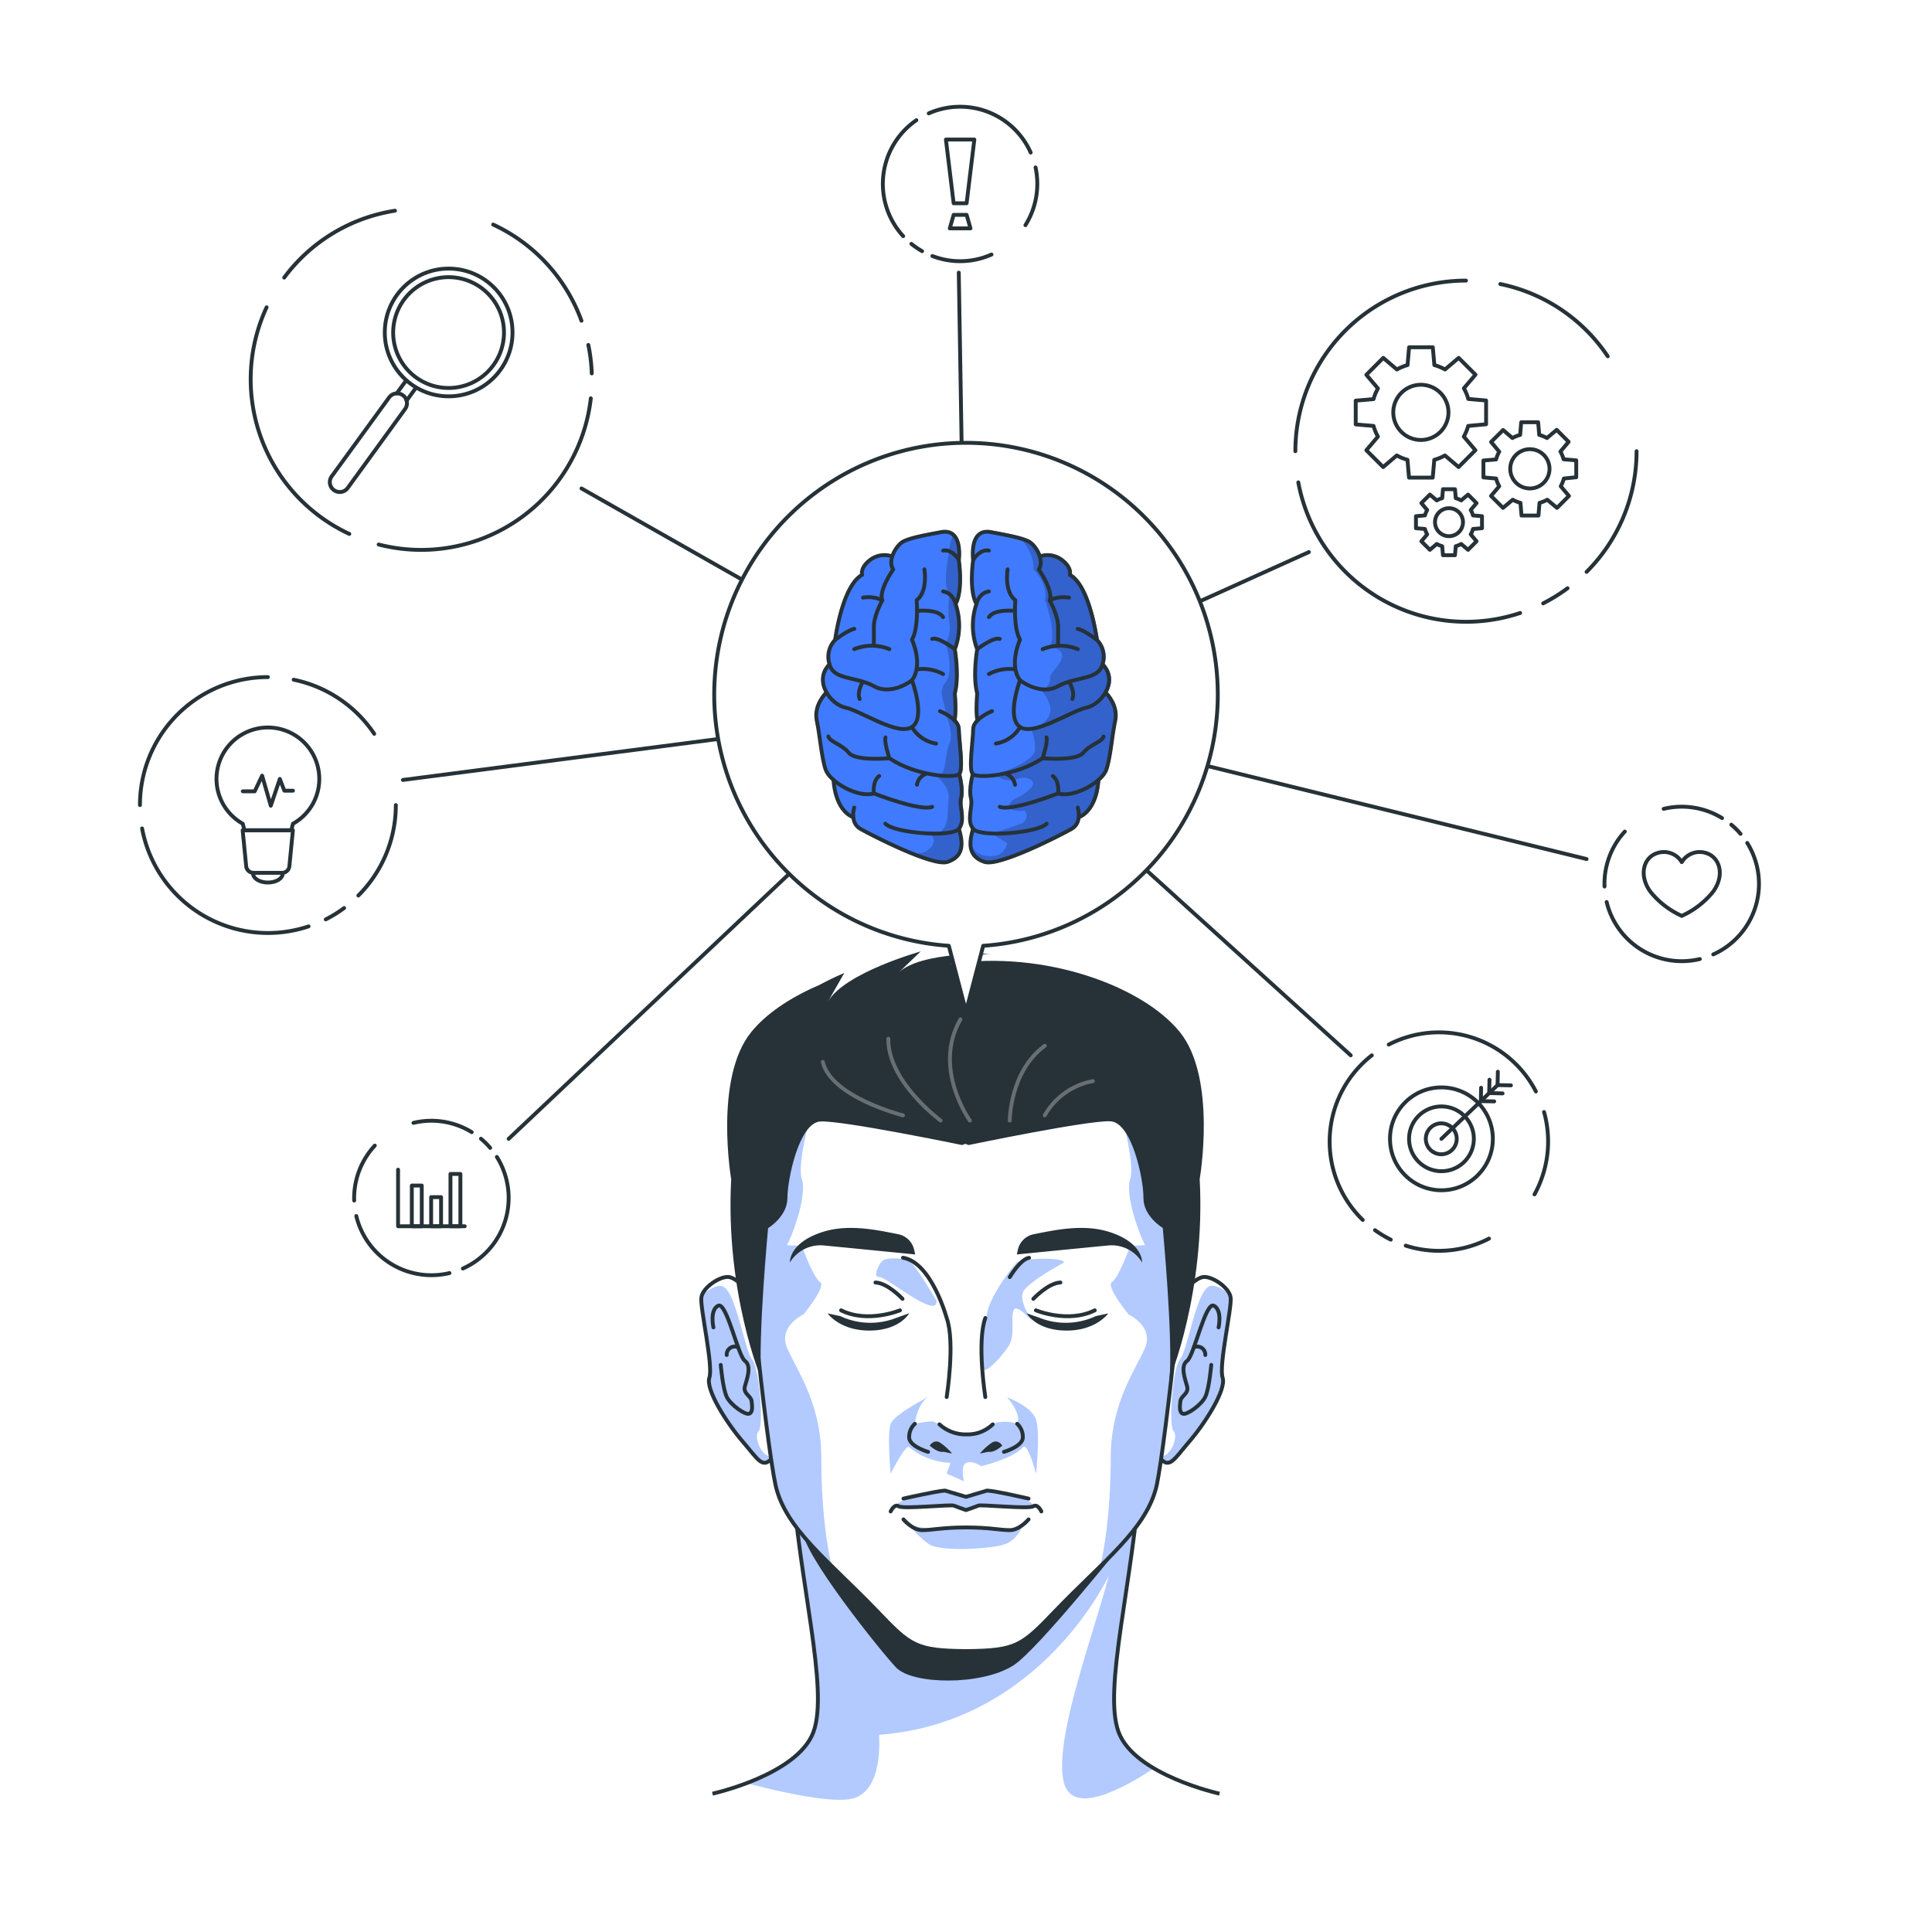 <svg class="animated" id="freepik_stories-mind-map" xmlns="http://www.w3.org/2000/svg" xmlns:xlink="http://www.w3.org/1999/xlink" viewBox="0 0 500 500" version="1.1" xmlns:svgjs="http://svgjs.com/svgjs"><style>svg#freepik_stories-mind-map:not(.animated) .animable {opacity: 0;}svg#freepik_stories-mind-map.animated #freepik--mind-map--inject-2 {animation: 6s Infinite  linear floating;animation-delay: 0s;}            @keyframes floating {                0% {                    opacity: 1;                    transform: translateY(0px);                }                50% {                    transform: translateY(-10px);                }                100% {                    opacity: 1;                    transform: translateY(0px);                }            }        </style><g id="freepik--Character--inject-2" class="animable" style="transform-origin: 250.025px 366.001px;"><path d="M315.61,464.2s-21.94-4.83-26.1-15.89,3.82-39.21,5.55-66.94H204.94c1.73,27.73,9.71,55.87,5.55,66.94s-26.1,15.89-26.1,15.89,45.64,21.31,62.07,21.57C264.57,486.06,315.61,464.2,315.61,464.2Z" style="fill: rgb(255, 255, 255); transform-origin: 250px 433.571px;" id="elw7eatxnwyg" class="animable"></path><g id="elt4aj67xevq"><path d="M193.2,461.48c3.47.91,7.6,1.91,11.66,2.72,6.53,1.31,12.88,2.1,16,1.2a6.84,6.84,0,0,0,2.36-1.2c5.32-4.11,4.26-15.23,4.26-15.23,41.34-3.07,58.94-40.07,59.48-41.22-4.27,16.29-14.44,43-11.58,53.71A5.28,5.28,0,0,0,277,464.2c2.14,1.85,5.76,1.34,9.43,0a59.62,59.62,0,0,0,12.13-6.59c-4.06-2.39-7.63-5.48-9.07-9.31-4.16-11.06,3.82-39.2,5.55-66.93H204.94c1.73,27.73,9.71,55.87,5.55,66.93C208.09,454.67,199.8,459,193.2,461.48Z" style="fill: rgb(64, 123, 255); opacity: 0.4; transform-origin: 245.88px 423.578px;" class="animable"></path></g><path d="M315.61,464.2s-21.94-4.83-26.1-15.89,3.82-39.21,5.55-66.94H204.94c1.73,27.73,9.71,55.87,5.55,66.94s-26.1,15.89-26.1,15.89" style="fill: none; stroke: rgb(38, 50, 56); stroke-miterlimit: 10; transform-origin: 250px 422.785px;" id="elw06tcfgfeb" class="animable"></path><path d="M291.49,398.23S268.57,427,262.27,431c-8.27,5.29-26.19,5-30.39.53S207.53,401.9,207.71,396C208.05,385.24,291.49,398.23,291.49,398.23Z" style="fill: rgb(38, 50, 56); transform-origin: 249.599px 413.33px;" id="el7gp0kub017f" class="animable"></path><path d="M199.48,341.1s-7-9.79-10.69-10.58c-2.2-.47-6.94,2.6-7.28,5.29s3.12,17.59,2.08,20.71,4.57,11.87,8.65,16.59,5.2,7.48,8,3.67" style="fill: rgb(255, 255, 255); transform-origin: 190.863px 354.522px;" id="el2es80dnjii8" class="animable"></path><g style="clip-path: url(&quot;#freepik--clip-path--inject-2&quot;); transform-origin: 190.871px 355.679px;" id="el50n9v180ljs" class="animable"><g id="el5t9ai0da37f"><path d="M183.59,356.52c-1,3.12,4.58,11.87,8.65,16.58s5.2,7.49,8,3.68c-3,1.13-5.32-5.12-3.94-6.33s.33-16.24-1.63-18.57-4.26-18-7.73-19c-1.38-.42-3.34.7-5.19,2.2a3.19,3.19,0,0,0-.22.77C181.16,338.5,184.62,353.4,183.59,356.52Z" style="fill: rgb(64, 123, 255); opacity: 0.4; transform-origin: 190.871px 355.679px;" class="animable"></path></g></g><path d="M199.48,341.1s-7-9.79-10.69-10.58c-2.2-.47-6.94,2.6-7.28,5.29s3.12,17.59,2.08,20.71,4.57,11.87,8.65,16.59,5.2,7.48,8,3.67" style="fill: none; stroke: rgb(38, 50, 56); stroke-linecap: round; stroke-linejoin: round; transform-origin: 190.863px 354.522px;" id="el1l9ep9m8g0a" class="animable"></path><path d="M184.63,343.52s-1-4.45,1.21-5.6,5.12,12.95,6.94,14.27.52,4.68,0,6.59,1.56,2.42,1.73,3.81.35,3-.69,3.29-4.68-2.25-5.72-4.33-1.57-8.32-1.57-8.32" style="fill: none; stroke: rgb(38, 50, 56); stroke-linecap: round; stroke-linejoin: round; transform-origin: 189.522px 351.878px;" id="elek9isbifl0h" class="animable"></path><path d="M191,348.67a2.08,2.08,0,0,0-2.93,2" style="fill: none; stroke: rgb(38, 50, 56); stroke-linecap: round; stroke-linejoin: round; transform-origin: 189.534px 349.579px;" id="el0jhkz1pv41rb" class="animable"></path><path d="M300.52,341.1s7-9.79,10.69-10.58c2.2-.47,6.94,2.6,7.28,5.29s-3.12,17.59-2.08,20.71-4.57,11.87-8.65,16.59-5.2,7.48-8,3.67" style="fill: rgb(255, 255, 255); transform-origin: 309.137px 354.522px;" id="elmfep09z2wfr" class="animable"></path><g style="clip-path: url(&quot;#freepik--clip-path-2--inject-2&quot;); transform-origin: 309.182px 355.659px;" id="elpc1le4ycfma" class="animable"><g id="elulzrls538nc"><path d="M299.8,376.78c2.76,3.8,3.88,1.05,8-3.68s9.69-13.46,8.65-16.58,2.43-18,2.09-20.71a3.13,3.13,0,0,0-.21-.75c-1.86-1.51-3.83-2.64-5.22-2.22-3.47,1-5.77,16.72-7.73,19s-3,17.36-1.64,18.57S302.78,377.85,299.8,376.78Z" style="fill: rgb(64, 123, 255); opacity: 0.4; transform-origin: 309.182px 355.659px;" class="animable"></path></g></g><path d="M300.52,341.1s7-9.79,10.69-10.58c2.2-.47,6.94,2.6,7.28,5.29s-3.12,17.59-2.08,20.71-4.57,11.87-8.65,16.59-5.2,7.48-8,3.67" style="fill: none; stroke: rgb(38, 50, 56); stroke-linecap: round; stroke-linejoin: round; transform-origin: 309.137px 354.522px;" id="elbfds6e0l77d" class="animable"></path><path d="M315.37,343.52s1-4.45-1.21-5.6-5.12,12.95-6.94,14.27-.52,4.68,0,6.59-1.56,2.42-1.73,3.81-.35,3,.69,3.29,4.68-2.25,5.72-4.33,1.57-8.32,1.57-8.32" style="fill: none; stroke: rgb(38, 50, 56); stroke-linecap: round; stroke-linejoin: round; transform-origin: 310.478px 351.878px;" id="elpf5trjjb6vb" class="animable"></path><path d="M309,348.67a2.08,2.08,0,0,1,2.93,2" style="fill: none; stroke: rgb(38, 50, 56); stroke-linecap: round; stroke-linejoin: round; transform-origin: 310.466px 349.579px;" id="el4py566gcood" class="animable"></path><path d="M306.88,301.34c-1.23-15.29-11.21-47.43-56.72-47.63h-.32c-45.51.2-55.49,32.34-56.72,47.63s5.26,72.11,7.56,82.85c2.46,11.51,14.09,20,26.2,32.64,8.75,9.16,10.11,10.33,23,10.47h.32c12.85-.14,14.21-1.31,23-10.47,12.11-12.67,23.74-21.13,26.2-32.64C301.62,373.45,308.11,316.66,306.88,301.34Z" style="fill: rgb(255, 255, 255); transform-origin: 250px 340.505px;" id="elxskekhplq1" class="animable"></path><g style="clip-path: url(&quot;#freepik--clip-path-3--inject-2&quot;); transform-origin: 250.008px 346.885px;" id="elvll6vtyuwzm" class="animable"><g id="eleqjae5j1vb"><path d="M250.08,371.22c-5.12,0-7.31-3.37-8.93-3.37a26.45,26.45,0,0,0-4.39.63s.5-4.93,3.42-6.93c0,0-8.74,4.49-9.68,6.93s0,12.89,0,12.89,3.88-7.65,4.78-6.85A17.85,17.85,0,0,0,246,378.57l-1,2.8,4.49,2s-1-4,.51-4.76,4,.83,4,.83,8.27-2,10.72-4.88c1.24-1.45,3.4,6.85,3.4,6.85s1.16-10.47,0-14-7.5-5.78-7.5-5.78,3.9,4.16,2.62,6.93c0,0-1.86-1.06-5.45-.37C257.53,368.16,253.35,371.22,250.08,371.22Z" style="fill: rgb(64, 123, 255); opacity: 0.4; transform-origin: 249.359px 372.46px;" class="animable"></path></g><g id="elwwlifp5x3z"><path d="M267.41,389.83s1.26-1.93-12-4.07L250,387.38l-5.44-1.62s-11.35,1.6-13,4.07a91.89,91.89,0,0,0,15.3-.17L250,390.8l3.14-1.14S265.22,390.14,267.41,389.83Z" style="fill: rgb(64, 123, 255); opacity: 0.4; transform-origin: 249.501px 388.28px;" class="animable"></path></g><g id="el8x6yugwfgpj"><path d="M264.72,394.61s-1.18,3.75-4.56,5-16.73,2.08-19.77,0a23.53,23.53,0,0,1-5.11-5,35.68,35.68,0,0,0,14.72.69C258.5,394,260,397.27,264.72,394.61Z" style="fill: rgb(64, 123, 255); opacity: 0.4; transform-origin: 250px 397.744px;" class="animable"></path></g><g id="elya3hxzg59n"><path d="M275.42,326.71c-.62-1.5-11.3-1-12.27,0s-6.28,7.72-7.55,12.49a55.85,55.85,0,0,0-1.43,14.62c.22,2.65,4.85-2.46,6.76-5.31s.6-7.1,1.34-9.31,5.17,3.09,5.17,3.09-3.87-5.3-2.68-7.9S275.42,326.71,275.42,326.71Z" style="fill: rgb(64, 123, 255); opacity: 0.4; transform-origin: 264.779px 340.161px;" class="animable"></path></g><g id="elnp1fl9ojqdl"><path d="M242.38,336.65s-5.5-9.48-7.1-10.32-5.9-.95-6.94,0-2.52,4.38-.82,4.14S242.56,341.67,242.38,336.65Z" style="fill: rgb(64, 123, 255); opacity: 0.4; transform-origin: 234.564px 331.792px;" class="animable"></path></g><g id="elw72de0iwf7"><path d="M299.32,384.19c-1.64,7.68-7.36,14-14.58,21.12,2-8.51,2.71-19.36,2.72-28.1,0-14.22,6.56-22.89,8.88-28.42s-4.28-8.63-4.28-8.63-6-7.32-4.28-8.37,4.73-9.36,4.73-9.36l3.83-.18c-2.22-4.46-5.09-13.34-3.83-17.13s-2.3-16.66-2.3-16.66l16,7.72a50.75,50.75,0,0,1,.68,5.16C308.11,316.66,301.62,373.45,299.32,384.19Z" style="fill: rgb(64, 123, 255); opacity: 0.4; transform-origin: 295.891px 346.885px;" class="animable"></path></g><g id="elxdwx755ghq"><path d="M215.26,405.31c-7.22-7.12-12.94-13.44-14.58-21.12-2.3-10.74-8.79-67.53-7.55-82.85a50.75,50.75,0,0,1,.68-5.16l16-7.72s-3.56,12.86-2.3,16.66-1.61,12.67-3.83,17.13l3.83.18s3,8.32,4.73,9.36-4.28,8.37-4.28,8.37-6.61,3.08-4.28,8.63,8.84,14.2,8.88,28.42C212.55,386,213.22,396.8,215.26,405.31Z" style="fill: rgb(64, 123, 255); opacity: 0.4; transform-origin: 204.117px 346.885px;" class="animable"></path></g></g><path d="M306.88,301.34c-1.23-15.29-11.21-47.43-56.72-47.63h-.32c-45.51.2-55.49,32.34-56.72,47.63s5.26,72.11,7.56,82.85c2.46,11.51,14.09,20,26.2,32.64,8.75,9.16,10.11,10.33,23,10.47h.32c12.85-.14,14.21-1.31,23-10.47,12.11-12.67,23.74-21.13,26.2-32.64C301.62,373.45,308.11,316.66,306.88,301.34Z" style="fill: none; stroke: rgb(38, 50, 56); stroke-linecap: round; stroke-linejoin: round; transform-origin: 250px 340.505px;" id="elrnwq3wytmqp" class="animable"></path><path d="M263.48,323.21a5.25,5.25,0,0,1,4.19-3.82c5.32-1.06,12.57-2.64,19.1-.66,9.15,2.78,8.81,8,8.81,8a9.22,9.22,0,0,0-8.81-4.4c-6.1.58-23.62,2.32-23.62,2.32Z" style="fill: rgb(38, 50, 56); transform-origin: 279.366px 322.257px;" id="elm18m8py081" class="animable"></path><path d="M286.81,339.91s-3.16,4.51-10.95,4.44-10.15-4.47-10.15-4.47l3.34,1.17a18.38,18.38,0,0,0,14.56-.45Z" style="fill: rgb(38, 50, 56); transform-origin: 276.26px 342.115px;" id="elh8obvwwxwit" class="animable"></path><path d="M267.43,336.14s3.81-4.1,7-4.23" style="fill: none; stroke: rgb(38, 50, 56); stroke-linecap: round; stroke-linejoin: round; transform-origin: 270.93px 334.025px;" id="elvx47wfqgvfn" class="animable"></path><path d="M255,341.1c-2.25,6.24,0,20.45,0,20.45" style="fill: none; stroke: rgb(38, 50, 56); stroke-linecap: round; stroke-linejoin: round; transform-origin: 254.5px 351.325px;" id="el5kml0g6fqtm" class="animable"></path><path d="M268.09,339.11s8.31,3.46,15.24,0" style="fill: none; stroke: rgb(38, 50, 56); stroke-linecap: round; stroke-linejoin: round; transform-origin: 275.71px 339.879px;" id="elcyj4gmjj9vv" class="animable"></path><path d="M261.32,330.52s2.7-4.62,5-5" style="fill: none; stroke: rgb(38, 50, 56); stroke-linecap: round; stroke-linejoin: round; transform-origin: 263.82px 328.02px;" id="elereldvpl7kc" class="animable"></path><path d="M236.52,323.21a5.25,5.25,0,0,0-4.19-3.82c-5.32-1.06-12.57-2.64-19.1-.66-9.15,2.78-8.81,8-8.81,8a9.22,9.22,0,0,1,8.81-4.4c6.1.58,23.62,2.32,23.62,2.32Z" style="fill: rgb(38, 50, 56); transform-origin: 220.634px 322.257px;" id="elyuxuc0y66hh" class="animable"></path><path d="M214.19,339.91s3.16,4.51,10.95,4.44,10.15-4.47,10.15-4.47L232,341.05a18.38,18.38,0,0,1-14.56-.45Z" style="fill: rgb(38, 50, 56); transform-origin: 224.74px 342.115px;" id="eltknqwj538oc" class="animable"></path><path d="M233.57,336.14s-3.81-4.1-7-4.23" style="fill: none; stroke: rgb(38, 50, 56); stroke-linecap: round; stroke-linejoin: round; transform-origin: 230.07px 334.025px;" id="eloqzkhnrxgje" class="animable"></path><path d="M232.91,339.11s-8.31,3.46-15.24,0" style="fill: none; stroke: rgb(38, 50, 56); stroke-linecap: round; stroke-linejoin: round; transform-origin: 225.29px 339.879px;" id="el6te5k4el6gb" class="animable"></path><path d="M233.69,325.5c7.41,1.21,11.31,15.6,11.31,15.6,2.25,6.24,0,20.45,0,20.45" style="fill: none; stroke: rgb(38, 50, 56); stroke-linecap: round; stroke-linejoin: round; transform-origin: 239.845px 343.525px;" id="elgun3q66p7jj" class="animable"></path><path d="M243.13,368.62a10,10,0,0,0,7,2.6,9.36,9.36,0,0,0,6.79-2.6" style="fill: none; stroke: rgb(38, 50, 56); stroke-linecap: round; stroke-linejoin: round; transform-origin: 250.025px 369.923px;" id="elmuf9c8iazj" class="animable"></path><path d="M253.61,376.17a14.6,14.6,0,0,1,3.14-2.84c1.58-.94,2.64.79,2.64.79s-2,1.91-3.57,1.6Z" style="fill: rgb(38, 50, 56); transform-origin: 256.5px 374.61px;" id="ela8qjilqjkr" class="animable"></path><path d="M246.39,376.17a14.6,14.6,0,0,0-3.14-2.84c-1.58-.94-2.64.79-2.64.79s2,1.91,3.57,1.6Z" style="fill: rgb(38, 50, 56); transform-origin: 243.5px 374.61px;" id="ele6rewlu9j9e" class="animable"></path><path d="M240.18,375.74s-4.71-1.36-4.88-3.62a4.59,4.59,0,0,1,1.46-3.64" style="fill: none; stroke: rgb(38, 50, 56); stroke-linecap: round; stroke-linejoin: round; transform-origin: 237.736px 372.11px;" id="elh1iugym4gk6" class="animable"></path><path d="M259.82,375.74s4.71-1.36,4.88-3.62a4.59,4.59,0,0,0-1.46-3.64" style="fill: none; stroke: rgb(38, 50, 56); stroke-linecap: round; stroke-linejoin: round; transform-origin: 262.264px 372.11px;" id="elge9j37bhiq4" class="animable"></path><path d="M269.5,391.16s-.95-2.1-2.09-1.33-13.7-.53-14.27-.17c-.28.18-3.14,1.14-3.14,1.14s-2.86-1-3.14-1.14c-.57-.36-13.13.93-14.27.17s-2.09,1.33-2.09,1.33" style="fill: none; stroke: rgb(38, 50, 56); stroke-linecap: round; stroke-linejoin: round; transform-origin: 250px 390.378px;" id="elt85u4kvav2" class="animable"></path><path d="M266.19,393.22s-2.31,2.78-4.86,2.78-5.33-.7-11.33-.7-8.79.7-11.33.7-4.86-2.78-4.86-2.78" style="fill: none; stroke: rgb(38, 50, 56); stroke-linecap: round; stroke-linejoin: round; transform-origin: 250px 394.61px;" id="elz5ylqqbd9io" class="animable"></path><path d="M266.19,387.84s-8.55-2-10.75-2.08L250,387.38l-5.44-1.62c-2.2.12-10.75,2.08-10.75,2.08" style="fill: none; stroke: rgb(38, 50, 56); stroke-linecap: round; stroke-linejoin: round; transform-origin: 250px 386.8px;" id="el839759aquzj" class="animable"></path><path d="M305.36,267.12c-9.61-11.94-35.15-21.3-59.47-17.66,0,0,6.86-2.61,10.68-2.61,0,0-18.31-.62-24,4.86l5.7-5.48s-19.74,5.51-24,13l4.24-7.44S215.6,253,211.85,255h0c-7.57,3.25-13.75,7.51-17.49,12.17-9.61,11.94-5.13,38-5.13,38-1.56,29.49,7.8,51.73,7.8,51.73-.9-10.92,1.75-39.06,1.75-39.06s5-3,5-7.8,3-19.45,8.51-19.8S249,296.34,249,296.34l.83-.32.83.32s31.2-6.5,36.74-6.15,8.57,15,8.52,19.8,5,7.8,5,7.8,2.66,28.14,1.76,39.06c0,0,9.35-22.24,7.8-51.73C310.49,305.12,315,279.06,305.36,267.12Z" style="fill: rgb(38, 50, 56); transform-origin: 249.865px 301.565px;" id="elboxgsq17xr" class="animable"></path><g id="elimocbzl4qmi"><path d="M251,290s-9.76-13.55-2.43-26.2" style="fill: none; stroke: rgb(255, 255, 255); stroke-linecap: round; stroke-linejoin: round; opacity: 0.3; transform-origin: 248.421px 276.9px;" class="animable"></path></g><g id="elb1xuy7whx89"><path d="M243.43,290s-13.72-10.12-13.53-21.19" style="fill: none; stroke: rgb(255, 255, 255); stroke-linecap: round; stroke-linejoin: round; opacity: 0.3; transform-origin: 236.664px 279.405px;" class="animable"></path></g><g id="el76qjye2da1r"><path d="M233.69,288.66s-18.63-4.71-20.75-13.84" style="fill: none; stroke: rgb(255, 255, 255); stroke-linecap: round; stroke-linejoin: round; opacity: 0.3; transform-origin: 223.315px 281.74px;" class="animable"></path></g><g id="elfektge57bzd"><path d="M261.32,290s0-12.68,9.06-19.35" style="fill: none; stroke: rgb(255, 255, 255); stroke-linecap: round; stroke-linejoin: round; opacity: 0.3; transform-origin: 265.85px 280.325px;" class="animable"></path></g><g id="elkr897fmxm9a"><path d="M270.38,288.66a18.12,18.12,0,0,1,12.44-8.86" style="fill: none; stroke: rgb(255, 255, 255); stroke-linecap: round; stroke-linejoin: round; opacity: 0.3; transform-origin: 276.6px 284.23px;" class="animable"></path></g></g><g id="freepik--mind-map--inject-2" class="animable animator-active" style="transform-origin: 245.719px 178.822px;"><path d="M384.6,109.8v-6.15l-4.61-.4a12.35,12.35,0,0,0-1.14-2.76l3-3.53-4.35-4.34-3.53,3a12.63,12.63,0,0,0-2.76-1.14l-.4-4.6h-6.14l-.4,4.6a12.63,12.63,0,0,0-2.76,1.14l-3.53-3L353.61,97l3,3.53a12.35,12.35,0,0,0-1.14,2.76l-4.61.4v6.15l4.61.39a12.16,12.16,0,0,0,1.14,2.76l-3,3.53,4.35,4.35,3.53-3a12.61,12.61,0,0,0,2.76,1.13l.4,4.61h6.14l.4-4.61a12.61,12.61,0,0,0,2.76-1.13l3.53,3,4.35-4.35-3-3.53a12.16,12.16,0,0,0,1.14-2.76Zm-16.88,4.06a7.14,7.14,0,1,1,7.14-7.14A7.14,7.14,0,0,1,367.72,113.86Z" style="fill: none; stroke: rgb(38, 50, 56); stroke-linecap: round; stroke-linejoin: round; transform-origin: 367.73px 106.745px;" id="el1t8d53rjlga" class="animable"></path><path d="M407.93,123.51v-4.37l-3.28-.28a8.44,8.44,0,0,0-.81-2l2.12-2.52-3.09-3.09-2.52,2.11a9.4,9.4,0,0,0-2-.81l-.28-3.27h-4.38l-.28,3.27a9.4,9.4,0,0,0-2,.81L389,111.29l-3.1,3.09L388,116.9a8.44,8.44,0,0,0-.81,2l-3.28.28v4.37l3.28.29a8.62,8.62,0,0,0,.81,2l-2.12,2.51,3.1,3.09,2.51-2.11a9.4,9.4,0,0,0,2,.81l.28,3.28h4.38l.28-3.28a9.4,9.4,0,0,0,2-.81l2.52,2.11,3.09-3.09-2.12-2.51a8.62,8.62,0,0,0,.81-2Zm-12,2.9a5.08,5.08,0,1,1,5.08-5.08A5.08,5.08,0,0,1,395.92,126.41Z" style="fill: none; stroke: rgb(38, 50, 56); stroke-linecap: round; stroke-linejoin: round; transform-origin: 395.92px 121.35px;" id="els24wtbpthjj" class="animable"></path><path d="M383.54,136.7v-3.11l-2.33-.2a6.66,6.66,0,0,0-.58-1.4l1.5-1.79-2.2-2.2-1.78,1.51a6.36,6.36,0,0,0-1.4-.58l-.2-2.33h-3.11l-.2,2.33a6.17,6.17,0,0,0-1.4.58L370.05,128l-2.2,2.2,1.5,1.79a6.63,6.63,0,0,0-.57,1.4l-2.33.2v3.11l2.33.2a6.85,6.85,0,0,0,.57,1.4l-1.5,1.79,2.2,2.2,1.79-1.51a6.17,6.17,0,0,0,1.4.58l.2,2.33h3.11l.2-2.33a6.36,6.36,0,0,0,1.4-.58l1.78,1.51,2.2-2.2-1.5-1.79a6.88,6.88,0,0,0,.58-1.4ZM375,138.76a3.62,3.62,0,1,1,3.62-3.62A3.62,3.62,0,0,1,375,138.76Z" style="fill: none; stroke: rgb(38, 50, 56); stroke-linecap: round; stroke-linejoin: round; transform-origin: 374.995px 135.145px;" id="el4b6ae1siky6" class="animable"></path><path d="M335.24,116.77a44.14,44.14,0,0,1,44.15-44.15" style="fill: none; stroke: rgb(38, 50, 56); stroke-linecap: round; stroke-linejoin: round; transform-origin: 357.315px 94.695px;" id="elygyssgnhet" class="animable"></path><path d="M393.41,158.64A44.17,44.17,0,0,1,336,124.84" style="fill: none; stroke: rgb(38, 50, 56); stroke-linecap: round; stroke-linejoin: round; transform-origin: 364.705px 142.877px;" id="eld85ljv7y2xg" class="animable"></path><path d="M405.68,152.24a45.44,45.44,0,0,1-6.31,3.91" style="fill: none; stroke: rgb(38, 50, 56); stroke-linecap: round; stroke-linejoin: round; transform-origin: 402.525px 154.195px;" id="el82eb72yk9fu" class="animable"></path><path d="M423.54,116.77A44.06,44.06,0,0,1,410.61,148" style="fill: none; stroke: rgb(38, 50, 56); stroke-linecap: round; stroke-linejoin: round; transform-origin: 417.075px 132.385px;" id="el92l9tgjac9o" class="animable"></path><path d="M388.28,73.51a44.17,44.17,0,0,1,27.8,18.7" style="fill: none; stroke: rgb(38, 50, 56); stroke-linecap: round; stroke-linejoin: round; transform-origin: 402.18px 82.86px;" id="elhijwwgi3zbr" class="animable"></path><line x1="107.66" y1="100.34" x2="105.22" y2="103.69" style="fill: none; stroke: rgb(38, 50, 56); stroke-linecap: round; stroke-linejoin: round; transform-origin: 106.44px 102.015px;" id="elnkhz73js9nh" class="animable"></line><line x1="102.66" y1="101.82" x2="105.1" y2="98.47" style="fill: none; stroke: rgb(38, 50, 56); stroke-linecap: round; stroke-linejoin: round; transform-origin: 103.88px 100.145px;" id="ela1pln8qw72e" class="animable"></line><g id="eldwkkefiust"><circle cx="116.11" cy="86.04" r="16.53" style="fill: none; stroke: rgb(38, 50, 56); stroke-linecap: round; stroke-linejoin: round; transform-origin: 116.11px 86.04px; transform: rotate(-10.41deg);" class="animable"></circle></g><path d="M86.41,126.83h0a2.54,2.54,0,0,1-.56-3.56l14.86-20.41a2.55,2.55,0,0,1,3.56-.56h0a2.54,2.54,0,0,1,.56,3.56L90,126.27A2.54,2.54,0,0,1,86.41,126.83Z" style="fill: none; stroke: rgb(38, 50, 56); stroke-linecap: round; stroke-linejoin: round; transform-origin: 95.34px 114.574px;" id="elwokzt0jfr8" class="animable"></path><path d="M127.7,94.49a14.34,14.34,0,1,1-3.15-20A14.34,14.34,0,0,1,127.7,94.49Z" style="fill: none; stroke: rgb(38, 50, 56); stroke-linecap: round; stroke-linejoin: round; transform-origin: 116.092px 86.07px;" id="el672wevpesok" class="animable"></path><path d="M90.4,138.18A44.15,44.15,0,0,1,69,79.53" style="fill: none; stroke: rgb(38, 50, 56); stroke-linecap: round; stroke-linejoin: round; transform-origin: 77.64px 108.855px;" id="el1vhdljqzcl1" class="animable"></path><path d="M152.9,103.09A44.18,44.18,0,0,1,98,140.92" style="fill: none; stroke: rgb(38, 50, 56); stroke-linecap: round; stroke-linejoin: round; transform-origin: 125.45px 122.701px;" id="eldtt7imjfo2" class="animable"></path><path d="M152.26,89.27a44.3,44.3,0,0,1,.89,7.37" style="fill: none; stroke: rgb(38, 50, 56); stroke-linecap: round; stroke-linejoin: round; transform-origin: 152.705px 92.955px;" id="el1aolinhn2oe" class="animable"></path><path d="M127.63,58.12A44,44,0,0,1,150.48,83" style="fill: none; stroke: rgb(38, 50, 56); stroke-linecap: round; stroke-linejoin: round; transform-origin: 139.055px 70.56px;" id="elursk8ckb0pj" class="animable"></path><path d="M73.55,71.84A44.11,44.11,0,0,1,94.28,56.53a45.07,45.07,0,0,1,7.94-2" style="fill: none; stroke: rgb(38, 50, 56); stroke-linecap: round; stroke-linejoin: round; transform-origin: 87.885px 63.185px;" id="elji74w570ic" class="animable"></path><path d="M36.22,208.35a33.11,33.11,0,0,1,33.11-33.12" style="fill: none; stroke: rgb(38, 50, 56); stroke-linecap: round; stroke-linejoin: round; transform-origin: 52.775px 191.79px;" id="elklkbpu41nxd" class="animable"></path><path d="M79.85,239.75A33.14,33.14,0,0,1,36.77,214.4" style="fill: none; stroke: rgb(38, 50, 56); stroke-linecap: round; stroke-linejoin: round; transform-origin: 58.31px 227.929px;" id="eljgneh35xclb" class="animable"></path><path d="M89.05,235a32.84,32.84,0,0,1-4.74,2.93" style="fill: none; stroke: rgb(38, 50, 56); stroke-linecap: round; stroke-linejoin: round; transform-origin: 86.68px 236.465px;" id="eljo9sf0610s" class="animable"></path><path d="M102.44,208.35a33,33,0,0,1-9.7,23.41" style="fill: none; stroke: rgb(38, 50, 56); stroke-linecap: round; stroke-linejoin: round; transform-origin: 97.59px 220.055px;" id="elogztwv85dh" class="animable"></path><path d="M76,175.91a33.13,33.13,0,0,1,20.85,14" style="fill: none; stroke: rgb(38, 50, 56); stroke-linecap: round; stroke-linejoin: round; transform-origin: 86.425px 182.91px;" id="elckxudf375te" class="animable"></path><path d="M82.63,201.59a13.3,13.3,0,1,0-19.8,11.59l.44,1.7H75.39l.43-1.7A13.28,13.28,0,0,0,82.63,201.59Z" style="fill: none; stroke: rgb(38, 50, 56); stroke-linecap: round; stroke-linejoin: round; transform-origin: 69.33px 201.578px;" id="el9oct5406i1o" class="animable"></path><path d="M73,225.89h-7.4a1.91,1.91,0,0,1-1.89-1.71l-.91-9.3h13l-.91,9.3A1.89,1.89,0,0,1,73,225.89Z" style="fill: none; stroke: rgb(38, 50, 56); stroke-linecap: round; stroke-linejoin: round; transform-origin: 69.3px 220.385px;" id="elazhbr227jrk" class="animable"></path><path d="M73.17,226.06c0,1.29-1.72,2.34-3.84,2.34s-3.84-1.05-3.84-2.34" style="fill: none; stroke: rgb(38, 50, 56); stroke-linecap: round; stroke-linejoin: round; transform-origin: 69.33px 227.23px;" id="elyhfnn27a3vm" class="animable"></path><polyline points="62.83 204.79 65.92 204.79 67.84 200.74 70.08 208.52 72.42 201.59 73.59 204.63 75.82 204.63" style="fill: none; stroke: rgb(38, 50, 56); stroke-linecap: round; stroke-linejoin: round; transform-origin: 69.325px 204.63px;" id="eldaky4whv57n" class="animable"></polyline><path d="M240.36,29.34a20,20,0,0,1,26.38,10.14" style="fill: none; stroke: rgb(38, 50, 56); stroke-linecap: round; stroke-linejoin: round; transform-origin: 253.55px 33.55px;" id="el2xsisem30bl" class="animable"></path><path d="M233.74,61.11a20,20,0,0,1,3.42-30" style="fill: none; stroke: rgb(38, 50, 56); stroke-linecap: round; stroke-linejoin: round; transform-origin: 232.822px 46.11px;" id="eljp6szvvq93s" class="animable"></path><path d="M238.64,65a20.63,20.63,0,0,1-2.78-1.89" style="fill: none; stroke: rgb(38, 50, 56); stroke-linecap: round; stroke-linejoin: round; transform-origin: 237.25px 64.055px;" id="eln2elviehte" class="animable"></path><path d="M256.6,65.87a19.91,19.91,0,0,1-15.29.39" style="fill: none; stroke: rgb(38, 50, 56); stroke-linecap: round; stroke-linejoin: round; transform-origin: 248.955px 66.734px;" id="el7t147rjwimw" class="animable"></path><path d="M268,43.33a20.16,20.16,0,0,1-2.62,14.94" style="fill: none; stroke: rgb(38, 50, 56); stroke-linecap: round; stroke-linejoin: round; transform-origin: 266.916px 50.8px;" id="eliohq0p0tols" class="animable"></path><polygon points="250.16 52.6 246.8 52.6 244.8 36.11 252.16 36.11 250.16 52.6" style="fill: none; stroke: rgb(38, 50, 56); stroke-linecap: round; stroke-linejoin: round; transform-origin: 248.48px 44.355px;" id="elg8vbo6s5jmb" class="animable"></polygon><polygon points="250.16 55.6 246.8 55.6 245.8 59.1 251.16 59.1 250.16 55.6" style="fill: none; stroke: rgb(38, 50, 56); stroke-linecap: round; stroke-linejoin: round; transform-origin: 248.48px 57.35px;" id="el7impxvdjrc4" class="animable"></polygon><path d="M439.91,248.2a20,20,0,0,1-24.11-14.76" style="fill: none; stroke: rgb(38, 50, 56); stroke-linecap: round; stroke-linejoin: round; transform-origin: 427.855px 241.096px;" id="elz3t63hhht2" class="animable"></path><path d="M452.18,218.15A20,20,0,0,1,443.39,247" style="fill: none; stroke: rgb(38, 50, 56); stroke-linecap: round; stroke-linejoin: round; transform-origin: 449.304px 232.575px;" id="eldvptzjynz9l" class="animable"></path><path d="M448.06,213.43a19.81,19.81,0,0,1,2.39,2.37" style="fill: none; stroke: rgb(38, 50, 56); stroke-linecap: round; stroke-linejoin: round; transform-origin: 449.255px 214.615px;" id="elathwb2s7dp7" class="animable"></path><path d="M430.56,209.33a19.93,19.93,0,0,1,15.11,2.39" style="fill: none; stroke: rgb(38, 50, 56); stroke-linecap: round; stroke-linejoin: round; transform-origin: 438.115px 210.246px;" id="elqsyzfu0n4h" class="animable"></path><path d="M415.25,229.43a20,20,0,0,1,3-11.27,20.16,20.16,0,0,1,2.25-2.95" style="fill: none; stroke: rgb(38, 50, 56); stroke-linecap: round; stroke-linejoin: round; transform-origin: 417.869px 222.32px;" id="el4mwty03ectk" class="animable"></path><path d="M441.52,220.76a5.4,5.4,0,0,0-6.28,2.36,5.42,5.42,0,0,0-6.3-2.36c-3.63,1.12-4.89,5.75-1.83,10a22.07,22.07,0,0,0,7.55,6l.58.28.57-.28a22,22,0,0,0,7.55-6C446.42,226.51,445.15,221.88,441.52,220.76Z" style="fill: none; stroke: rgb(38, 50, 56); stroke-linecap: round; stroke-linejoin: round; transform-origin: 435.233px 228.77px;" id="elsqdoui1te1l" class="animable"></path><path d="M359.41,270.33a28.25,28.25,0,0,1,38.08,12.14" style="fill: none; stroke: rgb(38, 50, 56); stroke-linecap: round; stroke-linejoin: round; transform-origin: 378.45px 274.822px;" id="el6bykkfbeddi" class="animable"></path><path d="M352.68,315.72a28.28,28.28,0,0,1,2.35-42.6" style="fill: none; stroke: rgb(38, 50, 56); stroke-linecap: round; stroke-linejoin: round; transform-origin: 349.571px 294.42px;" id="ellxuouio161" class="animable"></path><path d="M359.93,320.82a29.2,29.2,0,0,1-4.08-2.45" style="fill: none; stroke: rgb(38, 50, 56); stroke-linecap: round; stroke-linejoin: round; transform-origin: 357.89px 319.595px;" id="elif1tu9o6w28" class="animable"></path><path d="M385.35,320.55a28.16,28.16,0,0,1-21.55,1.82" style="fill: none; stroke: rgb(38, 50, 56); stroke-linecap: round; stroke-linejoin: round; transform-origin: 374.575px 322.131px;" id="eliq7xukeg" class="animable"></path><path d="M399.6,287.79a28.25,28.25,0,0,1-.38,16.5,27.67,27.67,0,0,1-2.09,4.81" style="fill: none; stroke: rgb(38, 50, 56); stroke-linecap: round; stroke-linejoin: round; transform-origin: 398.89px 298.445px;" id="el76a7zcyob3p" class="animable"></path><circle cx="373.04" cy="294.73" r="13.31" style="fill: none; stroke: rgb(38, 50, 56); stroke-linecap: round; stroke-linejoin: round; transform-origin: 373.04px 294.73px;" id="eld5xabzvy1yd" class="animable"></circle><path d="M375.79,297.59a4,4,0,1,1,.12-5.61A4,4,0,0,1,375.79,297.59Z" style="fill: none; stroke: rgb(38, 50, 56); stroke-linecap: round; stroke-linejoin: round; transform-origin: 373px 294.724px;" id="elzp5q2gprjb" class="animable"></path><path d="M378.84,300.78a8.38,8.38,0,1,1,.26-11.85A8.38,8.38,0,0,1,378.84,300.78Z" style="fill: none; stroke: rgb(38, 50, 56); stroke-linecap: round; stroke-linejoin: round; transform-origin: 373.047px 294.725px;" id="ely4frwofy3w9" class="animable"></path><line x1="373.04" y1="294.73" x2="387.53" y2="280.86" style="fill: none; stroke: rgb(38, 50, 56); stroke-linecap: round; stroke-linejoin: round; transform-origin: 380.285px 287.795px;" id="elcm479h045dt" class="animable"></line><polyline points="387.64 277.36 387.57 280.82 391.03 280.89" style="fill: none; stroke: rgb(38, 50, 56); stroke-linecap: round; stroke-linejoin: round; transform-origin: 389.3px 279.125px;" id="el83fbarsrvlk" class="animable"></polyline><polyline points="385.48 279.43 385.4 282.89 388.86 282.97" style="fill: none; stroke: rgb(38, 50, 56); stroke-linecap: round; stroke-linejoin: round; transform-origin: 387.13px 281.2px;" id="el4772i8e1bpr" class="animable"></polyline><polyline points="383.31 281.51 383.24 284.97 386.7 285.04" style="fill: none; stroke: rgb(38, 50, 56); stroke-linecap: round; stroke-linejoin: round; transform-origin: 384.97px 283.275px;" id="el8monyg54tkw" class="animable"></polyline><path d="M116.32,329.47a20,20,0,0,1-24.11-14.76" style="fill: none; stroke: rgb(38, 50, 56); stroke-linecap: round; stroke-linejoin: round; transform-origin: 104.265px 322.366px;" id="elxytsekt8rlf" class="animable"></path><path d="M128.59,299.42a20,20,0,0,1-8.79,28.87" style="fill: none; stroke: rgb(38, 50, 56); stroke-linecap: round; stroke-linejoin: round; transform-origin: 125.719px 313.855px;" id="ellug6fz7sep" class="animable"></path><path d="M124.47,294.7a19.81,19.81,0,0,1,2.39,2.37" style="fill: none; stroke: rgb(38, 50, 56); stroke-linecap: round; stroke-linejoin: round; transform-origin: 125.665px 295.885px;" id="elp6xb8yguty" class="animable"></path><path d="M107,290.6A19.92,19.92,0,0,1,122.08,293" style="fill: none; stroke: rgb(38, 50, 56); stroke-linecap: round; stroke-linejoin: round; transform-origin: 114.54px 291.525px;" id="eluxo69x1ue3f" class="animable"></path><path d="M91.66,310.7A20,20,0,0,1,97,296.48" style="fill: none; stroke: rgb(38, 50, 56); stroke-linecap: round; stroke-linejoin: round; transform-origin: 94.325px 303.59px;" id="ela4qdys84u6" class="animable"></path><polyline points="103.02 302.71 103.02 317.35 120.27 317.35" style="fill: none; stroke: rgb(38, 50, 56); stroke-linecap: round; stroke-linejoin: round; transform-origin: 111.645px 310.03px;" id="elk841ivm111" class="animable"></polyline><rect x="106.58" y="306.82" width="2.57" height="10.53" style="fill: none; stroke: rgb(38, 50, 56); stroke-linecap: round; stroke-linejoin: round; transform-origin: 107.865px 312.085px;" id="el1jtmcvr6j6b" class="animable"></rect><rect x="111.58" y="309.82" width="2.57" height="7.53" style="fill: none; stroke: rgb(38, 50, 56); stroke-linecap: round; stroke-linejoin: round; transform-origin: 112.865px 313.585px;" id="el1npvlrgkfr5" class="animable"></rect><rect x="116.58" y="303.82" width="2.57" height="13.53" style="fill: none; stroke: rgb(38, 50, 56); stroke-linecap: round; stroke-linejoin: round; transform-origin: 117.865px 310.585px;" id="elz7djfoom99s" class="animable"></rect><polyline points="131.64 294.73 250 182.92 104.27 201.85" style="fill: none; stroke: rgb(38, 50, 56); stroke-linecap: round; stroke-linejoin: round; transform-origin: 177.135px 238.825px;" id="elg57baxnwn29" class="animable"></polyline><polyline points="150.49 126.41 250 182.92 248.13 70.56" style="fill: none; stroke: rgb(38, 50, 56); stroke-linecap: round; stroke-linejoin: round; transform-origin: 200.245px 126.74px;" id="el0ysjkhajbooe" class="animable"></polyline><polyline points="338.74 142.88 250 182.92 410.61 222.32" style="fill: none; stroke: rgb(38, 50, 56); stroke-linecap: round; stroke-linejoin: round; transform-origin: 330.305px 182.6px;" id="els175wxq4g7" class="animable"></polyline><line x1="250" y1="182.92" x2="349.57" y2="273.12" style="fill: none; stroke: rgb(38, 50, 56); stroke-linecap: round; stroke-linejoin: round; transform-origin: 299.785px 228.02px;" id="elbyi5sohon7g" class="animable"></line><path d="M315.16,179.77a65.16,65.16,0,1,0-69.61,65l4.45,17,4.45-17A65.15,65.15,0,0,0,315.16,179.77Z" style="fill: rgb(255, 255, 255); transform-origin: 250px 188.186px;" id="elfx1d7bqv3r" class="animable"></path><g style="clip-path: url(&quot;#freepik--clip-path-4--inject-2&quot;); transform-origin: 250px 188.186px;" id="el3eqan8ik0bl" class="animable"><g id="eljumwkypwk4r"><path d="M315.16,179.77a65.16,65.16,0,1,0-69.61,65l4.45,17,4.45-17A65.15,65.15,0,0,0,315.16,179.77Z" style="fill: rgb(64, 123, 255); opacity: 0; transform-origin: 250px 188.186px;" class="animable"></path></g></g><path d="M315.16,179.77a65.16,65.16,0,1,0-69.61,65l4.45,17,4.45-17A65.15,65.15,0,0,0,315.16,179.77Z" style="fill: none; stroke: rgb(38, 50, 56); stroke-linecap: round; stroke-linejoin: round; transform-origin: 250px 188.186px;" id="elacf6cni37r9" class="animable"></path><path d="M289,186.61c-.34,1.59-.6,3.44-.86,5.23a44.58,44.58,0,0,1-1.47,7.51,7.21,7.21,0,0,1-2,2.67c0,1.12-.54,7.66-5.12,9.75a4,4,0,0,1-2,3.09c-.17.1-16.08,8.73-21.74,8.73a3.68,3.68,0,0,1-1.06-.14c-2.72-.9-4-2.59-3.9-5.33a13.43,13.43,0,0,1,.65-3.53c-1.08-1.49-.84-3.39-.62-5.07a7.7,7.7,0,0,0,.07-2.89c-.54-2.06.23-5.4.44-6.22-.68-1.06-.48-4.08-.11-8.18.13-1.4.25-2.73.25-3.54a3.58,3.58,0,0,1,1.09-2.37,31.38,31.38,0,0,1,0-6.86c-1.13-4.27-.17-10.48,0-11.41a17.7,17.7,0,0,1-.22-11.73c-1.87-3.64-.91-10.65-.8-11.4-.08-.58-.57-4.82,1.44-6.76a3.87,3.87,0,0,1,3.56-.86c3.47.64,5.65,1.08,7.23,1.51a16.24,16.24,0,0,1,2.6.92,7.19,7.19,0,0,1,3,3.81,6.46,6.46,0,0,1,5.69,1.07c2.25,1.74,2.34,3.33,2.26,4,4.9,3,6.75,15.32,7,16.84a6.66,6.66,0,0,1,1.51,6.36,5.91,5.91,0,0,1,1.39,5.92,7.07,7.07,0,0,1-.61,1.42,0,0,0,0,0,0,0C286.7,179.28,289.87,182.43,289,186.61Z" style="fill: rgb(64, 123, 255); transform-origin: 269.921px 180.382px;" id="el85nw97d5l7" class="animable"></path><g id="el37zh7vaa8yk"><path d="M289,186.61c-.34,1.59-.6,3.44-.86,5.23a44.58,44.58,0,0,1-1.47,7.51,7.21,7.21,0,0,1-2,2.67c0,1.12-.54,7.66-5.12,9.75a4,4,0,0,1-2,3.09c-.17.1-16.08,8.73-21.74,8.73a3.68,3.68,0,0,1-1.06-.14c-2.72-.9-4-2.59-3.9-5.33a1.1,1.1,0,0,1,.47.56c1.44,2.88,4.17,3.18,6.47,2.73s2.87-3.19,2.87-3.19l-4-2.48s4.54-1.45,7.35-2.5a2.21,2.21,0,0,0,1.18-3.49,5.3,5.3,0,0,1-4.24-.78,3.41,3.41,0,0,1,1.75-2.29c1.35-.5,6.07-3.28,4.25-4.73s-4.25-.1-4.25-.1c-3.65.58-4.95-1.52-4.95-1.52s10.25-3,10.1-6.51a12.4,12.4,0,0,0-1-5.13s4.11-1.18,4.88-4.06-2.49-6.29-2.49-6.29c1.66.42,2.75-2,2.49-2.94s3.29-3.78,3.13-5.75-3.13-2.21-3.13-2.21c1.85-3.88-1.29-12.09-1.29-12.09.87-4.31-3-8-3-8,.25-3.25-1.82-6.38-3.69-8.52a16.24,16.24,0,0,1,2.6.92,7.19,7.19,0,0,1,3,3.81,6.46,6.46,0,0,1,5.69,1.07c2.25,1.74,2.34,3.33,2.26,4,4.9,3,6.75,15.32,7,16.84a6.66,6.66,0,0,1,1.51,6.36,5.91,5.91,0,0,1,1.39,5.92,7.07,7.07,0,0,1-.61,1.42,0,0,0,0,0,0,0C286.7,179.28,289.87,182.43,289,186.61Z" style="opacity: 0.2; transform-origin: 269.998px 181.21px;" class="animable"></path></g><path d="M248.55,214.59c1.5,4.9.49,7.63-3.25,8.86a3.68,3.68,0,0,1-1.06.14c-2.15,0-5.78-1.25-9.47-2.8-6-2.53-12.17-5.87-12.27-5.93a4,4,0,0,1-2-3.09c-4.58-2.09-5.08-8.63-5.12-9.75a7.21,7.21,0,0,1-2-2.67,44.58,44.58,0,0,1-1.47-7.51c-.26-1.79-.52-3.64-.86-5.23-.88-4.18,2.29-7.33,2.43-7.46a0,0,0,0,0,0,0,7.07,7.07,0,0,1-.61-1.42,5.91,5.91,0,0,1,1.39-5.92,6.66,6.66,0,0,1,1.51-6.36c.21-1.52,2.06-13.82,7-16.84-.08-.66,0-2.25,2.26-4a6.46,6.46,0,0,1,5.69-1.07,7.19,7.19,0,0,1,3-3.81c1.75-.81,3.95-1.35,9.83-2.43a4,4,0,0,1,3.37.69l.19.17c2,1.94,1.52,6.18,1.44,6.76.11.75,1.07,7.76-.8,11.4a17.7,17.7,0,0,1-.22,11.73c.15.93,1.11,7.14,0,11.41a31.38,31.38,0,0,1,0,6.86,3.58,3.58,0,0,1,1.09,2.37c0,.81.12,2.14.24,3.54.38,4.1.58,7.12-.1,8.18.21.82,1,4.16.44,6.22a7.7,7.7,0,0,0,.07,2.89C249.39,211.2,249.63,213.1,248.55,214.59Z" style="fill: rgb(64, 123, 255); transform-origin: 230.146px 180.387px;" id="elavd2qqyxcre" class="animable"></path><g id="eld8fzu4bkpbq"><path d="M248.55,214.59c1.5,4.9.49,7.63-3.25,8.86a3.68,3.68,0,0,1-1.06.14c-2.15,0-5.78-1.25-9.47-2.8a7.6,7.6,0,0,0,4.62-.34c4.23-2.43,1.3-4.71,1.3-4.71,5.53.55,4.36-6,4.8-9.06s-3.23-5.85-3.23-5.85c2.86.44,2.19-6,3.43-8.39s-.91-7.65-.91-7.65c-.46-4.18-2.15-5.51,0-8.35s0-9.79,0-9.79,1.48-3.1.91-5.58,0-7.34,0-7.34c-2-2.58,0-11.07,0-11.07a9.94,9.94,0,0,1,1.2-4.67l.19.17c2,1.94,1.52,6.18,1.44,6.76.11.75,1.07,7.76-.8,11.4a17.7,17.7,0,0,1-.22,11.73c.15.93,1.11,7.14,0,11.41a31.38,31.38,0,0,1,0,6.86,3.58,3.58,0,0,1,1.09,2.37c0,.81.12,2.14.24,3.54.38,4.1.58,7.12-.1,8.18.21.82,1,4.16.44,6.22a7.7,7.7,0,0,0,.07,2.89C249.39,211.2,249.63,213.1,248.55,214.59Z" style="opacity: 0.2; transform-origin: 242.071px 180.79px;" class="animable"></path></g><path d="M260.77,147.34s-1,5.67,2,8c0,0-.61,7,1.21,10.21,0,0-3,6.46,0,10.5,0,0-3.63,9.68,0,12.1s13.31-4.23,17.15-5,8.47-6.86,4.21-11.21" style="fill: none; stroke: rgb(38, 50, 56); stroke-linecap: round; stroke-linejoin: round; transform-origin: 273.825px 168.009px;" id="elymn00yn7nb" class="animable"></path><path d="M273.84,167s0-2,0-4.85-2.18-6.78-2.18-6.78c1-2.54-2.82-8-2.82-8,1.61-2.49-1-6.47-2.69-7.27s-4-1.34-9.74-2.39-4.55,7.24-4.55,7.24-1.18,7.73.84,11.36a17.41,17.41,0,0,0,.2,11.73s-1.21,6.92,0,11.42c0,0-.44,5.06.08,7" style="fill: none; stroke: rgb(38, 50, 56); stroke-linecap: round; stroke-linejoin: round; transform-origin: 262.679px 162.039px;" id="elt165foweaqi" class="animable"></path><path d="M269.83,168a12.17,12.17,0,0,1,9.1,0" style="fill: none; stroke: rgb(38, 50, 56); stroke-linecap: round; stroke-linejoin: round; transform-origin: 274.38px 167.559px;" id="ely0xxho5cgk" class="animable"></path><path d="M256.73,184.05s-4.87,1.94-4.87,4.64-1.25,10.49-.11,11.64,11.21.54,18.08-4.1c0,0,8.69.81,10.51-1.41s4.89-2.79,5.27-4.22" style="fill: none; stroke: rgb(38, 50, 56); stroke-linecap: round; stroke-linejoin: round; transform-origin: 268.44px 192.441px;" id="elqzsulymxz8h" class="animable"></path><path d="M286.3,179.43s3.17,3.08,2.31,7.1-1.21,9.58-2.31,12.7-8.27,7.35-12.46,6.11c0,0-12.06,4.72-15.09,3.46" style="fill: none; stroke: rgb(38, 50, 56); stroke-linecap: round; stroke-linejoin: round; transform-origin: 273.754px 194.222px;" id="elx71kk0ck4t9" class="animable"></path><path d="M251.75,200.33s-1.07,4-.48,6.19-1.25,5.72.59,8,16.78,1.07,19-1.35" style="fill: none; stroke: rgb(38, 50, 56); stroke-linecap: round; stroke-linejoin: round; transform-origin: 260.939px 208.031px;" id="elwcdcc37prr8" class="animable"></path><path d="M278.93,209s1.25,3.89-1.62,5.52-18.74,9.78-22.48,8.55-4.4-4-3-8.55" style="fill: none; stroke: rgb(38, 50, 56); stroke-linecap: round; stroke-linejoin: round; transform-origin: 265.177px 216.098px;" id="el8g2miib2msq" class="animable"></path><path d="M284.27,201.85s-.16,7.58-5.07,9.66" style="fill: none; stroke: rgb(38, 50, 56); stroke-linecap: round; stroke-linejoin: round; transform-origin: 281.735px 206.68px;" id="elovy6bedxtn" class="animable"></path><path d="M269.11,144a6.12,6.12,0,0,1,5.69.9c2.72,2.08,2.07,3.87,2.07,3.87,5.2,2.81,7,16.84,7,16.84a6.29,6.29,0,0,1,1.46,6.28c-1,4.13-6.84,3.14-11.52,5.7s-9.84-1.55-9.84-1.55" style="fill: none; stroke: rgb(38, 50, 56); stroke-linecap: round; stroke-linejoin: round; transform-origin: 274.8px 161.047px;" id="elclbfsl6dxa" class="animable"></path><path d="M264,188.16a9,9,0,0,1-6.26,4.28" style="fill: none; stroke: rgb(38, 50, 56); stroke-linecap: round; stroke-linejoin: round; transform-origin: 260.87px 190.3px;" id="elspwtq6q52u" class="animable"></path><path d="M262.69,173.23a11.07,11.07,0,0,0-6.76,1.21" style="fill: none; stroke: rgb(38, 50, 56); stroke-linecap: round; stroke-linejoin: round; transform-origin: 259.31px 173.782px;" id="el1bkm26ojd2v" class="animable"></path><path d="M252.9,168s4.24-3.25,5.85-2.65" style="fill: none; stroke: rgb(38, 50, 56); stroke-linecap: round; stroke-linejoin: round; transform-origin: 255.825px 166.638px;" id="elg2kpv2tpvrf" class="animable"></path><path d="M262.69,158.1s-5.35-.61-6.76,1.61" style="fill: none; stroke: rgb(38, 50, 56); stroke-linecap: round; stroke-linejoin: round; transform-origin: 259.31px 158.867px;" id="elxal3xcmqv9" class="animable"></path><path d="M252.7,156.28s.6-2.82,3.23-3.22" style="fill: none; stroke: rgb(38, 50, 56); stroke-linecap: round; stroke-linejoin: round; transform-origin: 254.315px 154.67px;" id="el0m1rjtndwag" class="animable"></path><path d="M251.86,144.92s1.65-2.9,4.07-2.43" style="fill: none; stroke: rgb(38, 50, 56); stroke-linecap: round; stroke-linejoin: round; transform-origin: 253.895px 143.679px;" id="elymwqgt0u9qk" class="animable"></path><path d="M273.84,205.34s.45-3.14-1.37-4.51" style="fill: none; stroke: rgb(38, 50, 56); stroke-linecap: round; stroke-linejoin: round; transform-origin: 273.18px 203.085px;" id="elhjldj3295k8" class="animable"></path><path d="M269.83,196.23s1.43-4.33,1-5.39" style="fill: none; stroke: rgb(38, 50, 56); stroke-linecap: round; stroke-linejoin: round; transform-origin: 270.37px 193.535px;" id="elzn1b577n3rd" class="animable"></path><path d="M260.61,200.39a3.56,3.56,0,0,1,2.08,2.7" style="fill: none; stroke: rgb(38, 50, 56); stroke-linecap: round; stroke-linejoin: round; transform-origin: 261.65px 201.74px;" id="el3gi2wowupgh" class="animable"></path><path d="M276.7,176.44s1.62,2.64.82,4.46" style="fill: none; stroke: rgb(38, 50, 56); stroke-linecap: round; stroke-linejoin: round; transform-origin: 277.221px 178.67px;" id="el7gww1ic2imt" class="animable"></path><path d="M283.9,165.63s-3.16-2.49-5-2.89" style="fill: none; stroke: rgb(38, 50, 56); stroke-linecap: round; stroke-linejoin: round; transform-origin: 281.4px 164.185px;" id="ela7vc7eqg414" class="animable"></path><path d="M271.66,155.35a8.42,8.42,0,0,1,5-.68" style="fill: none; stroke: rgb(38, 50, 56); stroke-linecap: round; stroke-linejoin: round; transform-origin: 274.16px 154.95px;" id="elv4hcrkxbdqc" class="animable"></path><path d="M239.23,147.34s1,5.67-2,8c0,0,.61,7-1.21,10.21,0,0,3,6.46,0,10.5,0,0,3.63,9.68,0,12.1s-13.31-4.23-17.15-5-8.47-6.86-4.21-11.21" style="fill: none; stroke: rgb(38, 50, 56); stroke-linecap: round; stroke-linejoin: round; transform-origin: 226.175px 168.009px;" id="elndljmmywjc" class="animable"></path><path d="M226.16,167s0-2,0-4.85,2.18-6.78,2.18-6.78c-1-2.54,2.82-8,2.82-8-1.61-2.49,1-6.47,2.69-7.27s4-1.34,9.74-2.39,4.55,7.24,4.55,7.24,1.18,7.73-.84,11.36a17.41,17.41,0,0,1-.2,11.73s1.21,6.92,0,11.42c0,0,.44,5.06-.08,7" style="fill: none; stroke: rgb(38, 50, 56); stroke-linecap: round; stroke-linejoin: round; transform-origin: 237.321px 162.039px;" id="el9cjl6i692h" class="animable"></path><path d="M230.17,168a12.17,12.17,0,0,0-9.1,0" style="fill: none; stroke: rgb(38, 50, 56); stroke-linecap: round; stroke-linejoin: round; transform-origin: 225.62px 167.559px;" id="elmcjg456m1bs" class="animable"></path><path d="M243.27,184.05s4.87,1.94,4.87,4.64,1.25,10.49.1,11.64-11.2.54-18.07-4.1c0,0-8.69.81-10.51-1.41s-4.89-2.79-5.27-4.22" style="fill: none; stroke: rgb(38, 50, 56); stroke-linecap: round; stroke-linejoin: round; transform-origin: 231.558px 192.441px;" id="el6m3j83tbi47" class="animable"></path><path d="M213.7,179.43s-3.17,3.08-2.31,7.1,1.21,9.58,2.31,12.7,8.27,7.35,12.46,6.11c0,0,12.06,4.72,15.09,3.46" style="fill: none; stroke: rgb(38, 50, 56); stroke-linecap: round; stroke-linejoin: round; transform-origin: 226.246px 194.222px;" id="elcocc8eh5qlg" class="animable"></path><path d="M248.24,200.33s1.08,4,.49,6.19,1.25,5.72-.59,8-16.78,1.07-19-1.35" style="fill: none; stroke: rgb(38, 50, 56); stroke-linecap: round; stroke-linejoin: round; transform-origin: 239.061px 208.031px;" id="el16fibizdkfc" class="animable"></path><path d="M221.07,209s-1.25,3.89,1.62,5.52,18.74,9.78,22.48,8.55,4.4-4,3-8.55" style="fill: none; stroke: rgb(38, 50, 56); stroke-linecap: round; stroke-linejoin: round; transform-origin: 234.823px 216.098px;" id="elzgkmqmabuj" class="animable"></path><path d="M215.73,201.85s.16,7.58,5.07,9.66" style="fill: none; stroke: rgb(38, 50, 56); stroke-linecap: round; stroke-linejoin: round; transform-origin: 218.265px 206.68px;" id="elzyj5v3qfg2k" class="animable"></path><path d="M230.89,144a6.12,6.12,0,0,0-5.69.9c-2.72,2.08-2.07,3.87-2.07,3.87-5.2,2.81-7,16.84-7,16.84a6.29,6.29,0,0,0-1.46,6.28c1,4.13,6.84,3.14,11.52,5.7s9.84-1.55,9.84-1.55" style="fill: none; stroke: rgb(38, 50, 56); stroke-linecap: round; stroke-linejoin: round; transform-origin: 225.2px 161.047px;" id="elzuo0ehpwe5m" class="animable"></path><path d="M236,188.16a9,9,0,0,0,6.26,4.28" style="fill: none; stroke: rgb(38, 50, 56); stroke-linecap: round; stroke-linejoin: round; transform-origin: 239.13px 190.3px;" id="elz5cqebh03o" class="animable"></path><path d="M237.31,173.23a11.07,11.07,0,0,1,6.76,1.21" style="fill: none; stroke: rgb(38, 50, 56); stroke-linecap: round; stroke-linejoin: round; transform-origin: 240.69px 173.782px;" id="elz9no3c3i4uc" class="animable"></path><path d="M247.1,168s-4.24-3.25-5.85-2.65" style="fill: none; stroke: rgb(38, 50, 56); stroke-linecap: round; stroke-linejoin: round; transform-origin: 244.175px 166.638px;" id="el8jy6dz7zwm9" class="animable"></path><path d="M237.31,158.1s5.35-.61,6.76,1.61" style="fill: none; stroke: rgb(38, 50, 56); stroke-linecap: round; stroke-linejoin: round; transform-origin: 240.69px 158.867px;" id="elhkz9l986qac" class="animable"></path><path d="M247.3,156.28s-.6-2.82-3.23-3.22" style="fill: none; stroke: rgb(38, 50, 56); stroke-linecap: round; stroke-linejoin: round; transform-origin: 245.685px 154.67px;" id="elk0gl2vpkz3" class="animable"></path><path d="M248.14,144.92s-1.65-2.9-4.07-2.43" style="fill: none; stroke: rgb(38, 50, 56); stroke-linecap: round; stroke-linejoin: round; transform-origin: 246.105px 143.679px;" id="eln8u8hzul4yj" class="animable"></path><path d="M226.16,205.34s-.45-3.14,1.37-4.51" style="fill: none; stroke: rgb(38, 50, 56); stroke-linecap: round; stroke-linejoin: round; transform-origin: 226.82px 203.085px;" id="elvpgk2903sxq" class="animable"></path><path d="M230.17,196.23s-1.43-4.33-1-5.39" style="fill: none; stroke: rgb(38, 50, 56); stroke-linecap: round; stroke-linejoin: round; transform-origin: 229.63px 193.535px;" id="el93ag0gnnp0w" class="animable"></path><path d="M239.39,200.39a3.56,3.56,0,0,0-2.08,2.7" style="fill: none; stroke: rgb(38, 50, 56); stroke-linecap: round; stroke-linejoin: round; transform-origin: 238.35px 201.74px;" id="elbhcje2hn27k" class="animable"></path><path d="M223.3,176.44s-1.62,2.64-.82,4.46" style="fill: none; stroke: rgb(38, 50, 56); stroke-linecap: round; stroke-linejoin: round; transform-origin: 222.779px 178.67px;" id="elnxywif30u9f" class="animable"></path><path d="M216.1,165.63s3.16-2.49,5-2.89" style="fill: none; stroke: rgb(38, 50, 56); stroke-linecap: round; stroke-linejoin: round; transform-origin: 218.6px 164.185px;" id="el1ccigkoxwlnh" class="animable"></path><path d="M228.34,155.35a8.42,8.42,0,0,0-5-.68" style="fill: none; stroke: rgb(38, 50, 56); stroke-linecap: round; stroke-linejoin: round; transform-origin: 225.84px 154.95px;" id="elwmem463fdom" class="animable"></path></g><defs>     <filter id="active" height="200%">         <feMorphology in="SourceAlpha" result="DILATED" operator="dilate" radius="2"></feMorphology>                <feFlood flood-color="#32DFEC" flood-opacity="1" result="PINK"></feFlood>        <feComposite in="PINK" in2="DILATED" operator="in" result="OUTLINE"></feComposite>        <feMerge>            <feMergeNode in="OUTLINE"></feMergeNode>            <feMergeNode in="SourceGraphic"></feMergeNode>        </feMerge>    </filter>    <filter id="hover" height="200%">        <feMorphology in="SourceAlpha" result="DILATED" operator="dilate" radius="2"></feMorphology>                <feFlood flood-color="#ff0000" flood-opacity="0.5" result="PINK"></feFlood>        <feComposite in="PINK" in2="DILATED" operator="in" result="OUTLINE"></feComposite>        <feMerge>            <feMergeNode in="OUTLINE"></feMergeNode>            <feMergeNode in="SourceGraphic"></feMergeNode>        </feMerge>            <feColorMatrix type="matrix" values="0   0   0   0   0                0   1   0   0   0                0   0   0   0   0                0   0   0   1   0 "></feColorMatrix>    </filter></defs><defs><clipPath id="freepik--clip-path--inject-2"><path d="M199.48,341.1s-7-9.79-10.69-10.58c-2.2-.47-6.94,2.6-7.28,5.29s3.12,17.59,2.08,20.71,4.57,11.87,8.65,16.59,5.2,7.48,8,3.67" style="fill:#fff;stroke:#263238;stroke-linecap:round;stroke-linejoin:round"></path></clipPath><clipPath id="freepik--clip-path-2--inject-2"><path d="M300.52,341.1s7-9.79,10.69-10.58c2.2-.47,6.94,2.6,7.28,5.29s-3.12,17.59-2.08,20.71-4.57,11.87-8.65,16.59-5.2,7.48-8,3.67" style="fill:#fff;stroke:#263238;stroke-linecap:round;stroke-linejoin:round"></path></clipPath><clipPath id="freepik--clip-path-3--inject-2"><path d="M306.88,301.34c-1.23-15.29-11.21-47.43-56.72-47.63h-.32c-45.51.2-55.49,32.34-56.72,47.63s5.26,72.11,7.56,82.85c2.46,11.51,14.09,20,26.2,32.64,8.75,9.16,10.11,10.33,23,10.47h.32c12.85-.14,14.21-1.31,23-10.47,12.11-12.67,23.74-21.13,26.2-32.64C301.62,373.45,308.11,316.66,306.88,301.34Z" style="fill:#fff;stroke:#263238;stroke-linecap:round;stroke-linejoin:round"></path></clipPath><clipPath id="freepik--clip-path-4--inject-2"><path d="M315.16,179.77a65.16,65.16,0,1,0-69.61,65l4.45,17,4.45-17A65.15,65.15,0,0,0,315.16,179.77Z" style="fill:#fff;stroke:#263238;stroke-linecap:round;stroke-linejoin:round"></path></clipPath></defs></svg>